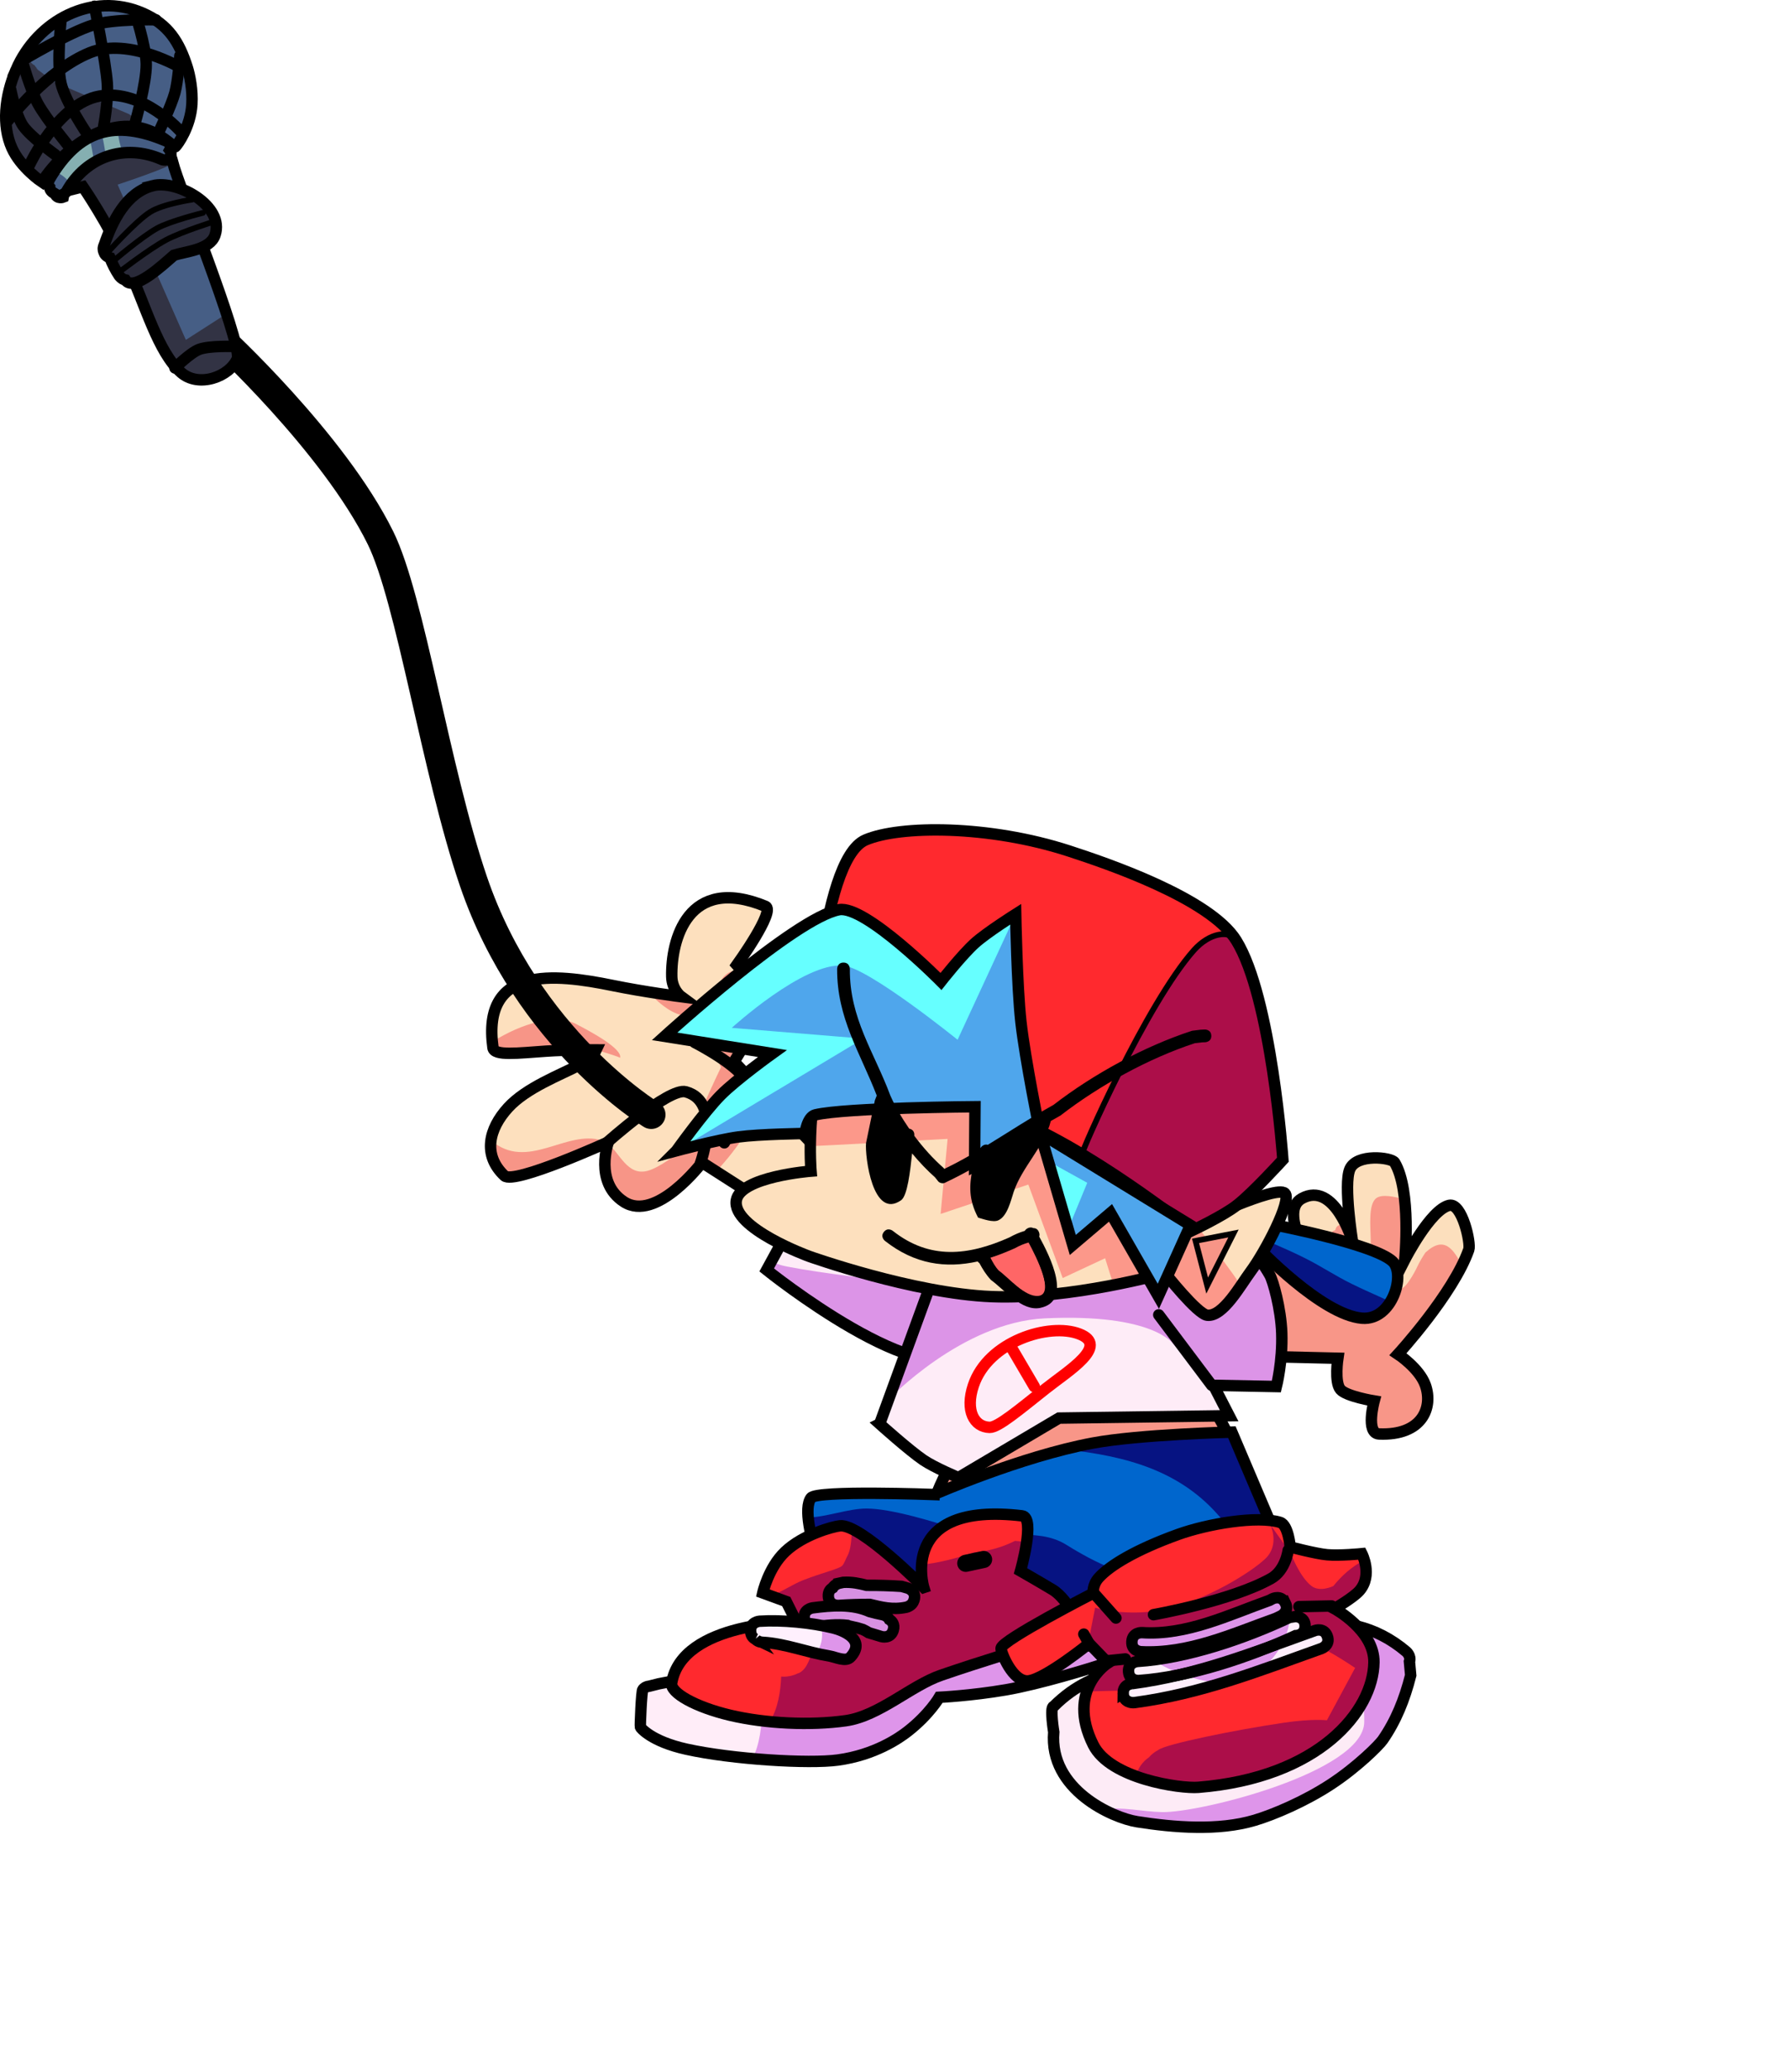 <svg version="1.1" xmlns="http://www.w3.org/2000/svg" xmlns:xlink="http://www.w3.org/1999/xlink" width="156.681" height="181.39" viewBox="0,0,156.681,181.39"><g transform="translate(-147.152,-62.444)"><g data-paper-data="{&quot;isPaintingLayer&quot;:true}" fill-rule="nonzero" stroke-linejoin="miter" stroke-miterlimit="10" stroke-dasharray="" stroke-dashoffset="0" style="mix-blend-mode: normal"><path d="M176.167,243.833v-127.667h127.667v127.667z" fill="none" stroke="none" stroke-width="NaN" stroke-linecap="butt"/><g stroke="#000000"><g><path d="M218.453,170.487l-9.817,-6.286c0,0 -4.01,5.288 -6.847,3.44c-2.627,-1.711 -1.358,-5.234 -1.358,-5.234c0,0 -8.258,3.754 -9.098,2.961c-1.919,-1.81 -1.385,-4.101 0.32,-5.966c1.599,-1.749 4.547,-2.849 6.263,-3.748c1.124,-0.589 1.455,-1.309 1.455,-1.309c0,0 -2.458,-0.019 -4.394,0.113c-2.466,0.168 -4.548,0.436 -4.65,-0.297c-0.996,-7.175 5.297,-6.513 10.509,-5.447c2.765,0.566 5.983,0.982 5.983,0.982c0,0 -0.807,-0.589 -0.834,-1.751c-0.072,-3.174 1.377,-8.974 8.208,-6.168c0.918,0.377 -2.51,5.138 -2.51,5.138l2.936,3.275l-3.175,5.191l9.551,10.063z" fill="#f79587" stroke-width="0" stroke-linecap="round"/><path d="M200.43,162.407c0,0 -0.053,0.024 -0.151,0.068c-0.125,-0.085 -0.256,-0.152 -0.395,-0.197c-3.15,-1.003 -6.531,2.738 -9.733,-0.015c0.141,-0.985 0.688,-1.971 1.501,-2.861c1.599,-1.749 4.547,-2.849 6.263,-3.748c1.124,-0.589 1.455,-1.309 1.455,-1.309c0,0 2.427,0.721 2.082,0.722c0.288,-0.809 -2.665,-2.371 -3.823,-2.973c-1.784,-0.929 -4.74,-0.104 -7.363,1.55c-0.626,-6.626 5.486,-5.971 10.57,-4.93c1.047,0.214 3.137,0.564 3.137,0.564c0,0 2.771,3.439 4.998,1.557c0.388,-0.328 -2.153,-1.139 -2.153,-1.139c0,0 -0.807,-0.589 -0.834,-1.751c-0.072,-3.174 1.377,-8.974 8.208,-6.168c0.918,0.377 -2.51,5.138 -2.51,5.138l0.438,0.488c-0.842,-0.105 -1.655,0.21 -2.017,1.349c-0.608,1.91 1.945,2.337 1.746,2.967c-0.304,0.966 -1.013,1.301 -1.475,1.996c-0.114,0.16 -0.205,0.341 -0.268,0.538c-0.179,0.562 -0.09,1.145 0.195,1.612c-1.075,2.187 -2.6,5.854 -3.238,6.84c-0.526,0.813 -2.235,1.964 -3.177,2.224c-1.787,0.493 -2.437,-1.551 -3.503,-2.378c0.028,-0.093 0.046,-0.145 0.046,-0.145z" fill="#fde0be" stroke-width="0" stroke-linecap="butt"/><path d="M209.868,164.99c1.925,-2.062 3.617,-4.566 4.194,-6.85l5.791,6.101c-1.84,0.949 -3.687,2.456 -4.472,3.617c-0.113,0.144 -0.207,0.306 -0.277,0.484z" fill="#fde0be" stroke-width="0" stroke-linecap="butt"/><path d="M200.29,162.479c0,0 5.441,-4.864 6.922,-4.464c3.224,0.87 1.283,6.258 1.283,6.258" fill="none" stroke-width="1" stroke-linecap="round"/><path d="M208.001,153.701c0,0 4.096,2.09 4.519,3.528c0.438,1.487 -1.933,5.253 -1.933,5.253" fill="none" stroke-width="1" stroke-linecap="round"/><path d="M218.453,170.487l-9.817,-6.286c0,0 -4.01,5.288 -6.847,3.44c-2.627,-1.711 -1.358,-5.234 -1.358,-5.234c0,0 -8.258,3.754 -9.098,2.961c-1.919,-1.81 -1.385,-4.101 0.32,-5.966c1.599,-1.749 4.547,-2.849 6.263,-3.748c1.124,-0.589 1.455,-1.309 1.455,-1.309c0,0 -2.458,-0.019 -4.394,0.113c-2.466,0.168 -4.548,0.436 -4.65,-0.297c-0.996,-7.175 5.297,-6.513 10.509,-5.447c2.765,0.566 5.983,0.982 5.983,0.982c0,0 -0.807,-0.589 -0.834,-1.751c-0.072,-3.174 1.377,-8.974 8.208,-6.168c0.918,0.377 -2.51,5.138 -2.51,5.138l2.936,3.275l-3.175,5.191l9.551,10.063z" fill="none" stroke-width="1" stroke-linecap="round"/></g><g stroke-linecap="round"><path d="M214.298,173.611l7.021,-12.86c0,0 3.463,4.559 7.008,8.853c3.225,3.907 6.583,7.47 3.661,10.928c-3.668,4.34 -17.69,-6.921 -17.69,-6.921z" fill="#feecf7" stroke-width="0"/><path d="M214.298,173.611l0.396,-0.726c0.26,0.105 0.525,0.201 0.797,0.287c1.049,0.334 8.736,1.432 9.738,1.307c2.742,0.538 2.155,-1.538 3.023,-4.265c0.056,-0.176 0.103,-0.353 0.141,-0.53c3.205,3.876 6.497,7.414 3.595,10.848c-3.668,4.34 -17.69,-6.921 -17.69,-6.921z" fill="#dc94e7" stroke-width="0"/><path d="M214.298,173.611l7.021,-12.86c0,0 3.463,4.559 7.008,8.853c3.225,3.907 6.583,7.47 3.661,10.928c-3.668,4.34 -17.69,-6.921 -17.69,-6.921z" fill="none" stroke-width="1"/></g></g><g><path d="M229.219,193.105c0,0 1.391,-3.369 3.785,-7.099c1.274,-1.986 2.496,-4.537 4.687,-5.714c1.995,-1.072 4.934,-0.8 7.667,-0.391c6.315,0.945 9.331,8.157 9.331,8.157z" fill="#f89688" stroke="#000000" stroke-width="1" stroke-linecap="butt"/><path d="M228.946,193.268c0,0 7.573,-3.326 13.933,-4.507c4.077,-0.757 12.159,-0.956 12.159,-0.956l6.356,14.942l-40.699,1.45c0,0 -3.842,-8.875 -2.511,-10.637c0.511,-0.677 10.762,-0.291 10.762,-0.291z" fill="#0066cd" stroke="#000000" stroke-width="0" stroke-linecap="round"/><path d="M220.695,204.195c0,0 -2.489,-5.75 -2.766,-8.912c1.605,-0.041 3.552,-0.796 5.128,-0.789c2.218,0.009 6.091,1.215 8.183,1.9c3.042,0.996 6.64,-0.382 9.282,1.262c1.31,0.815 2.662,1.564 4.077,2.111c0.37,0.232 0.687,0.447 0.805,0.578c0.48,0.537 1.689,1.694 3.176,2.857z" fill="#061382" stroke="#000000" stroke-width="0" stroke-linecap="butt"/><path d="M242.88,188.761c4.077,-0.757 12.159,-0.956 12.159,-0.956l6.356,14.942l-3.486,0.124c0.175,-2.825 -1.404,-5.851 -3.611,-7.242c-0.06,-0.091 -0.128,-0.182 -0.203,-0.271c-3.5,-4.183 -8.298,-5.467 -13.73,-6.041c0.846,-0.213 1.691,-0.402 2.515,-0.556z" fill="#061382" stroke="#000000" stroke-width="0" stroke-linecap="butt"/><path d="M228.946,193.268c0,0 7.573,-3.326 13.933,-4.507c4.077,-0.757 12.159,-0.956 12.159,-0.956l6.356,14.942l-40.699,1.45c0,0 -3.842,-8.875 -2.511,-10.637c0.511,-0.677 10.762,-0.291 10.762,-0.291z" fill="none" stroke="#000000" stroke-width="1" stroke-linecap="round"/><path d="M207.852,210.287c1.805,0.706 2.55,1.584 4.642,1.584c0,0 0.072,-0 0.173,0.021c0.144,-0.028 0.255,-0.018 0.255,-0.018l0.57,0.055c4.19,0.003 7.469,0.173 11.405,-1.516c5.525,-2.407 12.388,-3.905 18.081,-5.796c0.073,-0.033 0.843,3.477 0.843,3.477c-1.22,0.411 -5.654,1.767 -8.558,2.267c-3.057,0.526 -5.847,0.656 -5.847,0.656c0,0 -0.862,1.499 -2.763,2.982c-0.749,0.585 -2.882,2.07 -6.128,2.511c-2.516,0.342 -9.215,-0.056 -13.25,-0.949c-3.115,-0.689 -4.025,-1.887 -4.038,-1.938c-0.029,-0.102 0.093,-3.152 0.214,-3.281c0.106,-0.142 0.273,-0.265 0.534,-0.289l0.872,-0.218c0.615,-0.123 1.232,-0.242 1.849,-0.358c0,0 0.822,-0.154 0.976,0.668c0.001,0.006 0.002,0.011 0.003,0.017c0.086,0.051 0.145,0.103 0.167,0.123z" fill="#ffedf8" stroke="none" stroke-width="0.5" stroke-linecap="butt"/><path d="M224.896,210.413c5.525,-2.407 12.388,-3.905 18.081,-5.796c0.073,-0.033 0.843,3.477 0.843,3.477c-1.22,0.411 -5.654,1.767 -8.558,2.267c-3.057,0.526 -5.847,0.656 -5.847,0.656c0,0 -0.862,1.499 -2.763,2.982c-0.749,0.585 -2.882,2.07 -6.128,2.511c-1.502,0.204 -4.493,0.145 -7.52,-0.126c0.037,-0.056 0.073,-0.114 0.109,-0.172c0.483,-0.805 0.866,-2.886 0.706,-4.284c4.035,0.01 7.244,0.128 11.076,-1.516z" fill="#de95ea" stroke="none" stroke-width="0.5" stroke-linecap="butt"/><path d="M207.852,210.287c1.805,0.706 2.55,1.584 4.642,1.584c0,0 0.072,-0 0.173,0.021c0.144,-0.028 0.255,-0.018 0.255,-0.018l0.57,0.055c4.19,0.003 7.469,0.173 11.405,-1.516c5.525,-2.407 12.388,-3.905 18.081,-5.796c0.073,-0.033 0.843,3.477 0.843,3.477c-1.22,0.411 -5.654,1.767 -8.558,2.267c-3.057,0.526 -5.847,0.656 -5.847,0.656c0,0 -0.862,1.499 -2.763,2.982c-0.749,0.585 -2.882,2.07 -6.128,2.511c-2.516,0.342 -9.215,-0.056 -13.25,-0.949c-3.115,-0.689 -4.025,-1.887 -4.038,-1.938c-0.029,-0.102 0.093,-3.152 0.214,-3.281c0.106,-0.142 0.273,-0.265 0.534,-0.289l0.872,-0.218c0.615,-0.123 1.232,-0.242 1.849,-0.358c0,0 0.822,-0.154 0.976,0.668c0.001,0.006 0.002,0.011 0.003,0.017c0.086,0.051 0.145,0.103 0.167,0.123z" fill="none" stroke="#000000" stroke-width="1" stroke-linecap="butt"/><path d="M228.054,201.408c0,0 -2.295,-7.57 8.619,-6.273c1.181,0.14 -0.145,4.824 -0.145,4.824c0,0 1.711,0.978 2.82,1.647c1.453,0.877 2.644,3.705 2.644,3.705c0,0 -5.423,1.384 -12.386,3.763c-2.661,0.909 -5.452,3.583 -8.391,3.996c-3.09,0.434 -7.021,0.251 -10.117,-0.48c-3.032,-0.716 -5.264,-1.966 -5.122,-2.819c0.902,-5.411 10.927,-5.352 10.927,-5.352l-0.892,-1.784l-2.057,-0.753c0,0 0.493,-2.214 1.954,-3.604c1.587,-1.509 4.175,-2.207 4.815,-2.272c1.807,-0.184 7.33,5.402 7.33,5.402z" fill="#ff292e" stroke="#000000" stroke-width="0" stroke-linecap="round"/><path d="M236.529,199.958c0,0 1.711,0.978 2.82,1.647c1.453,0.877 2.644,3.705 2.644,3.705c0,0 -5.423,1.384 -12.386,3.763c-2.661,0.909 -5.452,3.583 -8.391,3.996c-2.017,0.284 -4.391,0.304 -6.658,0.081c0.736,-1.113 0.959,-2.693 1.009,-3.932c0,-0.005 0,-0.01 0.001,-0.014c0.073,0.006 0.147,0.009 0.222,0.009c0.444,0 0.864,-0.104 1.237,-0.289c0.057,-0.014 0.11,-0.033 0.157,-0.06c0.108,-0.061 0.204,-0.134 0.29,-0.217c0.563,-0.545 0.701,-1.517 1.104,-2.222l-1.373,-2.402c-0.16,-0.281 -0.424,-0.428 -0.743,-0.491l-0.449,-0.898l-1.369,-0.501c0.933,-0.312 1.929,-1.01 2.848,-1.369c1.698,-0.663 3.132,-0.976 3.417,-1.262c0.181,-0.181 0.316,-0.604 0.442,-0.826c0.303,-0.531 0.397,-1.434 0.393,-2.408c2.305,1.088 6.311,5.14 6.311,5.14c0,0 -0.272,-0.898 -0.183,-2.022c1.146,-0.039 3.118,-0.552 4.582,-1.052c0.896,-0.07 1.824,-0.281 2.701,-0.616c0.303,-0.116 0.6,-0.246 0.888,-0.391c0.335,0.022 0.682,0.06 1.029,0.095c-0.176,1.246 -0.541,2.536 -0.541,2.536z" fill="#ac0e49" stroke="#000000" stroke-width="0" stroke-linecap="round"/><path d="M228.054,201.408c0,0 -2.295,-7.57 8.619,-6.273c1.181,0.14 -0.145,4.824 -0.145,4.824c0,0 1.711,0.978 2.82,1.647c1.453,0.877 2.644,3.705 2.644,3.705c0,0 -5.423,1.384 -12.386,3.763c-2.661,0.909 -5.452,3.583 -8.391,3.996c-3.09,0.434 -7.021,0.251 -10.117,-0.48c-3.032,-0.716 -5.264,-1.966 -5.122,-2.819c0.902,-5.411 10.927,-5.352 10.927,-5.352l-0.892,-1.784l-2.057,-0.753c0,0 0.493,-2.214 1.954,-3.604c1.587,-1.509 4.175,-2.207 4.815,-2.272c1.807,-0.184 7.33,5.402 7.33,5.402z" fill="none" stroke="#000000" stroke-width="1" stroke-linecap="round"/><path d="M231.734,199.289l1.561,-0.335" fill="none" stroke="#000000" stroke-width="1.5" stroke-linecap="round"/><path d="M224.454,203.788c0,0 0.409,0.082 0.591,0.418c0.217,0.136 0.492,0.418 0.34,0.931c-0.236,0.802 -1.038,0.566 -1.038,0.566l-1.109,-0.335c-0.169,-0.11 -0.342,-0.204 -0.519,-0.284c-0.167,-0.047 -0.332,-0.097 -0.498,-0.148l-0.702,-0.159c0,0 -0.065,-0.015 -0.153,-0.055c-0.923,-0.11 -1.895,-0 -2.835,0.127c0,0 -0.829,0.111 -0.939,-0.718c-0.111,-0.829 0.718,-0.939 0.718,-0.939c1.677,-0.22 3.469,-0.364 5.009,0.325c0.375,0.104 0.753,0.195 1.135,0.271z" fill="#d791e2" stroke="#000000" stroke-width="1" stroke-linecap="butt"/><path d="M220.624,201.038l0.382,-0.082c0.762,-0.043 1.417,0.099 2.051,0.26c1.02,-0.006 2.042,0.025 3.049,0.092l0.561,0.158c0,0 0.793,0.264 0.529,1.058c-0.082,0.246 -0.215,0.39 -0.359,0.472c-0.162,0.106 -0.318,0.14 -0.318,0.14c-1.216,0.254 -2.197,-0.012 -3.182,-0.249c-0.92,-0.001 -1.841,0.029 -2.748,0.09c0,0 -0.834,0.056 -0.89,-0.779c-0.028,-0.426 0.175,-0.649 0.382,-0.765c0.179,-0.304 0.543,-0.395 0.543,-0.395z" fill="#d791e2" stroke="#000000" stroke-width="1" stroke-linecap="butt"/><path d="M213.318,205.935c-0.203,-0.097 -0.4,-0.293 -0.427,-0.685c-0.056,-0.834 0.779,-0.89 0.779,-0.89c1.975,-0.131 4.553,0.123 6.478,0.597c0.726,0.179 2.913,0.974 1.507,2.528c-0.431,0.477 -1.292,0.009 -1.927,-0.094c-1.912,-0.31 -3.766,-1.067 -5.761,-1.187l-0.007,0.002c0,0 -0.396,0 -0.643,-0.272z" fill="#fff0fd" stroke="none" stroke-width="0.5" stroke-linecap="butt"/><path d="M220.148,204.958c0.726,0.179 2.913,0.974 1.507,2.528c-0.431,0.477 -1.292,0.009 -1.927,-0.094c-0.367,-0.06 -0.732,-0.136 -1.096,-0.22c0.329,-0.457 0.522,-1.019 0.522,-1.625c0,-0.288 -0.044,-0.566 -0.125,-0.827c0.39,0.071 0.765,0.151 1.118,0.238z" fill="#de95ea" stroke="none" stroke-width="0.5" stroke-linecap="butt"/><path d="M213.318,205.935c-0.203,-0.097 -0.4,-0.293 -0.427,-0.685c-0.056,-0.834 0.779,-0.89 0.779,-0.89c1.975,-0.131 4.553,0.123 6.478,0.597c0.726,0.179 2.913,0.974 1.507,2.528c-0.431,0.477 -1.292,0.009 -1.927,-0.094c-1.912,-0.31 -3.766,-1.067 -5.761,-1.187l-0.007,0.002c0,0 -0.396,0 -0.643,-0.272z" fill="none" stroke="#000000" stroke-width="1" stroke-linecap="butt"/><path d="M239.428,211.82c3.822,-3.821 7.778,-3.056 12.649,-4.778c6.298,-1.989 12.796,-4.634 18.239,-0.018c0,0 0.438,0.375 0.275,0.866l0.11,1.204c-0.549,2.162 -1.297,3.986 -2.449,5.652c-0.31,0.448 -2.202,2.347 -4.488,3.854c-2.34,1.543 -5.089,2.696 -6.727,3.184c-3.179,0.947 -7.083,0.633 -10.296,0.126c-2.131,-0.336 -7.728,-2.799 -7.301,-7.849c0,0 -0.362,-2.195 -0.012,-2.241z" fill="#de95ea" stroke="none" stroke-width="0.5" stroke-linecap="butt"/><path d="M239.428,211.82c3.822,-3.821 7.778,-3.056 12.649,-4.778c2.452,-0.775 4.935,-1.649 7.374,-2.154c5.185,0.275 7.251,3.977 7.181,8.307c-0.071,4.362 -14.389,7.95 -17.717,7.874c-1.662,-0.038 -3.491,-0.48 -5.174,-0.256c-2.239,-1.211 -4.584,-3.418 -4.302,-6.753c0,0 -0.362,-2.195 -0.012,-2.241z" fill="#fdebf6" stroke="none" stroke-width="0.5" stroke-linecap="butt"/><path d="M239.428,211.82c3.822,-3.821 7.778,-3.056 12.649,-4.778c6.298,-1.989 12.796,-4.634 18.239,-0.018c0,0 0.438,0.375 0.275,0.866l0.11,1.204c-0.549,2.162 -1.297,3.986 -2.449,5.652c-0.31,0.448 -2.202,2.347 -4.488,3.854c-2.34,1.543 -5.089,2.696 -6.727,3.184c-3.179,0.947 -7.083,0.633 -10.296,0.126c-2.131,-0.336 -7.728,-2.799 -7.301,-7.849c0,0 -0.362,-2.195 -0.012,-2.241z" fill="none" stroke="#000000" stroke-width="1" stroke-linecap="butt"/><path d="M242.541,206.31c0,0 -3.812,3.082 -5.298,3.267c-1.41,0.175 -2.454,-2.568 -2.419,-2.852c0.088,-0.724 8.07,-4.816 8.07,-4.816c0,0 -0.087,-0.713 0.483,-1.35c0.954,-1.066 3.217,-2.448 6.938,-3.791c2.592,-0.936 6.959,-1.674 8.951,-1.061c0.726,0.223 0.881,2.153 0.881,2.153c0,0 2.226,0.586 3.225,0.679c1.087,0.102 3.055,-0.092 3.055,-0.092c0,0 0.965,1.885 -0.211,3.24c-0.532,0.612 -2.195,1.573 -2.195,1.573c0,0 3.501,1.893 3.46,4.695c-0.063,4.282 -4.815,10.097 -15.38,10.944c-1.583,0.127 -7.715,-0.745 -9.2,-3.713c-2.422,-4.839 1.285,-7.172 1.285,-7.172z" fill="#ac0e49" stroke="#000000" stroke-width="0" stroke-linecap="round"/><path d="M242.541,206.31c0,0 -3.812,3.082 -5.298,3.267c-1.41,0.175 -2.454,-2.568 -2.419,-2.852c0.088,-0.724 8.07,-4.816 8.07,-4.816c0,0 -0.087,-0.713 0.483,-1.35c0.954,-1.066 3.217,-2.448 6.938,-3.791c2.592,-0.936 6.959,-1.674 8.951,-1.061c0.726,0.223 0.881,2.153 0.881,2.153c0,0 2.226,0.586 3.225,0.679c1.087,0.102 3.055,-0.092 3.055,-0.092c0,0 0.113,0.221 0.215,0.566c-1.093,0.558 -1.962,1.333 -2.721,2.27c-0.079,0.034 -1.192,0.555 -1.922,-0.018c-1.041,-0.817 -1.788,-2.825 -1.788,-2.825l-1.803,-2.529c0,0 0.864,1.746 -0.446,2.983c-1.367,1.29 -5.298,3.655 -8.696,4.404c-3.364,0.742 -6.202,-0.126 -6.202,-0.126l-0.611,3.13l1.651,1.696l-1.547,2.504l3.009,-0.075c0,0 14.02,-3.923 16.103,-4.15c0.845,-0.092 4.165,2.169 4.165,2.169l-2.472,4.584c0,0 -1.271,-0.155 -3.759,0.212c-4.341,0.641 -10.415,1.884 -11.014,2.391c-0.309,0.162 -0.585,0.379 -0.812,0.64c-0.563,0.385 -0.977,0.971 -1.14,1.655c-1.616,-0.588 -3.102,-1.475 -3.737,-2.744c-2.422,-4.839 1.285,-7.172 1.285,-7.172z" fill="#ff292e" stroke="#000000" stroke-width="0" stroke-linecap="round"/><path d="M242.541,206.31c0,0 -3.812,3.082 -5.298,3.267c-1.41,0.175 -2.454,-2.568 -2.419,-2.852c0.088,-0.724 8.07,-4.816 8.07,-4.816c0,0 -0.087,-0.713 0.483,-1.35c0.954,-1.066 3.217,-2.448 6.938,-3.791c2.592,-0.936 6.959,-1.674 8.951,-1.061c0.726,0.223 0.881,2.153 0.881,2.153c0,0 2.226,0.586 3.225,0.679c1.087,0.102 3.055,-0.092 3.055,-0.092c0,0 0.965,1.885 -0.211,3.24c-0.532,0.612 -2.195,1.573 -2.195,1.573c0,0 3.501,1.893 3.46,4.695c-0.063,4.282 -4.815,10.097 -15.38,10.944c-1.583,0.127 -7.715,-0.745 -9.2,-3.713c-2.422,-4.839 1.285,-7.172 1.285,-7.172z" fill="none" stroke="#000000" stroke-width="1" stroke-linecap="round"/><path d="M242.658,206.545l-0.587,-1.056" fill="none" stroke="#000000" stroke-width="1" stroke-linecap="round"/><path d="M244.888,204.08l-1.878,-2.113" fill="none" stroke="#000000" stroke-width="1" stroke-linecap="round"/><path d="M259.971,198.152c0,0 -0.218,1.749 -1.499,2.468c-3.521,1.976 -10.297,3.166 -10.297,3.166" fill="none" stroke="#000000" stroke-width="1" stroke-linecap="round"/><path d="M263.786,203.023l-2.876,0.059" fill="none" stroke="#000000" stroke-width="1" stroke-linecap="round"/><path d="M245.71,207.66l-1.702,0.176" fill="none" stroke="#000000" stroke-width="1" stroke-linecap="round"/><path d="M259.721,202.767c0.374,0.748 -0.374,1.122 -0.374,1.122l-0.445,0.216c-3.848,1.372 -7.663,3.142 -11.833,2.923c0,0 -0.835,-0.049 -0.786,-0.884c0.049,-0.835 0.884,-0.786 0.884,-0.786c3.893,0.259 7.586,-1.546 11.172,-2.828l0.259,-0.136c0,0 0.748,-0.374 1.122,0.374z" fill="#de95ea" stroke="none" stroke-width="0.5" stroke-linecap="butt"/><path d="M245.519,210.653c0,-0.836 0.836,-0.836 0.836,-0.836l-0.052,0.007c5.73,-0.761 10.566,-2.703 16.027,-4.654c0,0 0.788,-0.281 1.069,0.506c0.281,0.788 -0.506,1.069 -0.506,1.069c-5.56,1.986 -10.526,3.954 -16.368,4.736l-0.169,0.007c0,0 -0.836,0 -0.836,-0.836z" fill="#de95ea" stroke="none" stroke-width="0.5" stroke-linecap="butt"/><path d="M261.453,204.784c0,0.788 -0.743,0.834 -0.828,0.836c-4.097,1.882 -9.25,3.62 -13.744,3.93c0,0 -0.834,0.056 -0.89,-0.779c-0.056,-0.834 0.779,-0.89 0.779,-0.89c4.332,-0.277 9.402,-2.014 13.317,-3.855l0.53,-0.078c0,0 0.836,0 0.836,0.836z" fill="#de95ea" stroke="none" stroke-width="0.5" stroke-linecap="butt"/><path d="M247.069,207.027c0,0 -0.835,-0.049 -0.786,-0.884c0.003,-0.045 0.008,-0.088 0.015,-0.128c0.144,0.346 0.447,0.691 0.821,1.014c-0.017,-0.001 -0.033,-0.002 -0.05,-0.003z" fill="#ffeffc" stroke="none" stroke-width="0.5" stroke-linecap="butt"/><path d="M253.858,204.265c-0.037,-0.008 -0.076,-0.018 -0.116,-0.03c0.065,-0.022 0.13,-0.045 0.195,-0.067c-0.039,0.059 -0.069,0.099 -0.079,0.097z" fill="#ffeffc" stroke="none" stroke-width="0.5" stroke-linecap="butt"/><path d="M245.519,210.653c0,-0.836 0.836,-0.836 0.836,-0.836l-0.052,0.007c1.507,-0.2 2.952,-0.482 4.363,-0.824c1.264,0.471 2.486,0.746 3.633,0.724c-2.501,0.766 -5.042,1.391 -7.776,1.758l-0.169,0.007c0,0 -0.836,0 -0.836,-0.836z" fill="#ffeffc" stroke="none" stroke-width="0.5" stroke-linecap="butt"/><path d="M262.331,205.17c0,0 0.788,-0.281 1.069,0.506c0.281,0.788 -0.506,1.069 -0.506,1.069c-1.857,0.663 -3.647,1.324 -5.426,1.94c0.633,-0.464 1.218,-1.099 1.748,-1.932c0.111,-0.174 0.217,-0.366 0.315,-0.573c0.92,-0.333 1.851,-0.671 2.8,-1.011z" fill="#ffeffc" stroke="none" stroke-width="0.5" stroke-linecap="butt"/><path d="M246.881,209.55c0,0 -0.834,0.056 -0.89,-0.779c-0.056,-0.834 0.779,-0.89 0.779,-0.89c0.441,-0.028 0.891,-0.072 1.345,-0.129c0.665,0.419 1.335,0.746 1.698,0.902c0.29,0.125 0.577,0.241 0.863,0.348c-1.291,0.272 -2.568,0.463 -3.795,0.548z" fill="#ffeffc" stroke="none" stroke-width="0.5" stroke-linecap="butt"/><path d="M261.453,204.784c0,0.788 -0.743,0.834 -0.828,0.836c-0.343,0.158 -0.694,0.314 -1.051,0.469c0.284,-0.622 0.497,-1.356 0.555,-2.069l0.489,-0.072c0,0 0.836,0 0.836,0.836z" fill="#ffeffc" stroke="none" stroke-width="0.5" stroke-linecap="butt"/><path d="M259.721,202.767c0.374,0.748 -0.374,1.122 -0.374,1.122l-0.445,0.216c-3.848,1.372 -7.663,3.142 -11.833,2.923c0,0 -0.835,-0.049 -0.786,-0.884c0.049,-0.835 0.884,-0.786 0.884,-0.786c3.893,0.259 7.586,-1.546 11.172,-2.828l0.259,-0.136c0,0 0.748,-0.374 1.122,0.374z" fill="none" stroke="#000000" stroke-width="1" stroke-linecap="butt"/><path d="M245.519,210.653c0,-0.836 0.836,-0.836 0.836,-0.836l-0.052,0.007c5.73,-0.761 10.566,-2.703 16.027,-4.654c0,0 0.788,-0.281 1.069,0.506c0.281,0.788 -0.506,1.069 -0.506,1.069c-5.56,1.986 -10.526,3.954 -16.368,4.736l-0.169,0.007c0,0 -0.836,0 -0.836,-0.836z" fill="none" stroke="#000000" stroke-width="1" stroke-linecap="butt"/><path d="M261.453,204.784c0,0.788 -0.743,0.834 -0.828,0.836c-4.097,1.882 -9.25,3.62 -13.744,3.93c0,0 -0.834,0.056 -0.89,-0.779c-0.056,-0.834 0.779,-0.89 0.779,-0.89c4.332,-0.277 9.402,-2.014 13.317,-3.855l0.53,-0.078c0,0 0.836,0 0.836,0.836z" fill="none" stroke="#000000" stroke-width="1" stroke-linecap="butt"/></g><g><path d="M257.264,173.204l4.861,-0.045c0,0 -3.03,-4.669 -0.958,-5.805c2.863,-1.569 4.432,3.736 4.432,3.736c0,0 -0.791,-4.927 -0.233,-6.291c0.578,-1.412 3.663,-1.039 3.927,-0.599c1.48,2.473 0.889,8.512 0.889,8.512c0,0 2.251,-4.4 3.897,-4.758c1.118,-0.244 1.912,3.307 1.708,3.885c-1.367,3.884 -6.199,9.145 -6.199,9.145c0,0 1.875,1.235 2.398,2.708c0.694,1.956 -0.271,4.436 -4.051,4.276c-1.206,-0.051 -0.435,-2.89 -0.435,-2.89c0,0 -2.437,-0.397 -2.951,-1.001c-0.544,-0.64 -0.227,-2.738 -0.227,-2.738l-6.051,-0.143z" fill="#f89688" stroke="#000000" stroke-width="0" stroke-linecap="round"/><path d="M261.167,167.354c1.984,-1.087 3.347,1.127 3.997,2.589c-0.003,-0.005 -0.006,-0.011 -0.009,-0.016c0,0 -0.265,-0.49 -0.756,-0.225c-0.212,0.115 -0.283,0.272 -0.295,0.413c-1.074,0.429 -0.771,1.715 -0.781,3.066c-0.438,-0.028 -0.867,-0.087 -1.292,-0.169c-0.494,-0.805 -2.717,-4.642 -0.865,-5.656z" fill="#fcdfbd" stroke="#000000" stroke-width="0" stroke-linecap="butt"/><path d="M265.692,170.534c0.006,-0.26 -0.112,-0.402 -0.24,-0.479c-0.198,-1.522 -0.482,-4.288 -0.086,-5.257c0.578,-1.412 3.663,-1.039 3.927,-0.599c0.535,0.895 0.799,2.256 0.919,3.629c-0.07,-0.163 -0.151,-0.315 -0.244,-0.454c-0.552,-0.125 -1.797,-0.466 -2.319,-0.018c-1.313,1.125 0.732,7.325 -1.836,3.647c-0.056,-0.08 -0.111,-0.161 -0.164,-0.243c0.026,-0.063 0.042,-0.137 0.044,-0.227z" fill="#fcdfbd" stroke="#000000" stroke-width="0" stroke-linecap="butt"/><path d="M270.182,172.711c0,0 2.251,-4.4 3.897,-4.758c1.118,-0.244 1.912,3.307 1.708,3.885c-0.155,0.442 -0.356,0.901 -0.588,1.368c-0.751,-1.359 -1.526,-2.665 -3.209,-1.118c-0.276,0.418 -0.536,0.849 -0.744,1.305c-0.114,0.251 -1.174,2.31 -1.605,1.779c-0.425,-0.523 0.357,-2.157 0.516,-2.609c0.016,-0.047 0.032,-0.094 0.048,-0.142c-0.014,0.186 -0.025,0.29 -0.025,0.29z" fill="#fcdfbd" stroke="#000000" stroke-width="0" stroke-linecap="butt"/><path d="M257.264,173.204l4.861,-0.045c0,0 -3.03,-4.669 -0.958,-5.805c2.863,-1.569 4.432,3.736 4.432,3.736c0,0 -0.791,-4.927 -0.233,-6.291c0.578,-1.412 3.663,-1.039 3.927,-0.599c1.48,2.473 0.889,8.512 0.889,8.512c0,0 2.251,-4.4 3.897,-4.758c1.118,-0.244 1.912,3.307 1.708,3.885c-1.367,3.884 -6.199,9.145 -6.199,9.145c0,0 1.875,1.235 2.398,2.708c0.694,1.956 -0.271,4.436 -4.051,4.276c-1.206,-0.051 -0.435,-2.89 -0.435,-2.89c0,0 -2.437,-0.397 -2.951,-1.001c-0.544,-0.64 -0.227,-2.738 -0.227,-2.738l-6.051,-0.143z" fill="none" stroke="#000000" stroke-width="1" stroke-linecap="round"/><path d="M261.645,173.227l2.626,0.142" fill="none" stroke="#000000" stroke-width="1" stroke-linecap="round"/><path d="M224.193,187.084l5.28,-14.455l18.977,-0.668c0,0 5.756,-5.222 9.916,2.106c0.273,0.481 0.968,2.907 1.043,5.08c0.085,2.461 -0.47,4.67 -0.47,4.67l-5.508,-0.107l1.371,2.661l-14.903,0.207l-8.807,5.21c0,0 -2.103,-0.877 -3.077,-1.54c-1.254,-0.855 -3.823,-3.163 -3.823,-3.163z" fill="#feecf7" stroke="#000000" stroke-width="0" stroke-linecap="round"/><path d="M224.971,184.955l4.502,-12.326l18.977,-0.668c0,0 5.756,-5.222 9.916,2.106c0.273,0.481 0.968,2.907 1.043,5.08c0.085,2.461 -0.47,4.67 -0.47,4.67l-5.508,-0.107l-3.501,-3.588c0,0 -1.685,-2.728 -11.28,-2.274c-7.247,0.343 -13.679,7.108 -13.679,7.108z" fill="#dc94e7" stroke="#000000" stroke-width="0" stroke-linecap="round"/><path d="M224.193,187.084l5.28,-14.455l18.977,-0.668c0,0 5.756,-5.222 9.916,2.106c0.273,0.481 0.968,2.907 1.043,5.08c0.085,2.461 -0.47,4.67 -0.47,4.67l-5.508,-0.107l1.371,2.661l-14.903,0.207l-8.807,5.21c0,0 -2.103,-0.877 -3.077,-1.54c-1.254,-0.855 -3.823,-3.163 -3.823,-3.163z" fill="none" stroke="#000000" stroke-width="1" stroke-linecap="round"/><path d="M253.272,183.705l-4.635,-6.164" fill="none" stroke="#000000" stroke-width="1" stroke-linecap="round"/><path d="M233.826,187.39c-1.363,-0.032 -2.155,-1.467 -1.428,-3.659c1.286,-3.873 6.643,-5.527 9.268,-4.522c2.696,1.032 -0.936,3.213 -2.92,4.785c-2.328,1.844 -4.185,3.413 -4.921,3.396z" fill="none" stroke="#ff0000" stroke-width="1" stroke-linecap="butt"/><path d="M237.734,183.818l-1.991,-3.393" fill="none" stroke="#ff0000" stroke-width="1" stroke-linecap="round"/></g><g stroke="#000000"><g stroke-linecap="butt"><path d="M257.292,171.627l1.192,-2.017c0,0 8.962,1.695 10.631,3.257c1.172,1.096 -0.022,5.188 -2.679,4.968c-3.539,-0.293 -9.143,-6.208 -9.143,-6.208z" fill="#0066cd" stroke-width="0"/><path d="M257.292,171.627l0.423,-0.716c0,0 1.917,0.756 3.763,1.683c1.426,0.717 2.615,1.525 4.061,2.235c1.72,0.845 3.417,1.521 3.372,1.594c-0.535,0.862 -1.381,1.502 -2.475,1.412c-3.539,-0.293 -9.143,-6.208 -9.143,-6.208z" fill="#061483" stroke-width="0"/><path d="M257.292,171.627l1.192,-2.017c0,0 8.962,1.695 10.631,3.257c1.172,1.096 -0.022,5.188 -2.679,4.968c-3.539,-0.293 -9.143,-6.208 -9.143,-6.208z" fill="none" stroke-width="1"/></g><g stroke-linecap="round"><path d="M218.18,164.959c0,0 -2.21,-26.03 19.865,-20.319c22.634,5.855 13.779,24.892 13.779,24.892c0,0 7.108,-3.379 7.864,-2.631c0.638,0.631 -1.76,5.17 -2.993,6.831c-0.911,1.227 -2.426,3.987 -3.81,3.842c-0.871,-0.091 -3.699,-3.685 -3.699,-3.685c0,0 -8.224,2.327 -15.174,2.057c-6.862,-0.267 -15.997,-3.529 -15.997,-3.529c0,0 -6.78,-2.463 -6.377,-4.902c0.343,-2.078 6.542,-2.556 6.542,-2.556z" fill="#fde0be" stroke-width="0"/><path d="M244.697,174.924c-0.037,0.007 -0.758,-2.341 -0.758,-2.341l-3.715,1.737l-3.011,-8.186l-7.68,2.573l0.611,-6.569c0,0 -12.024,0.663 -12.024,0.632c0.051,-6.147 1.821,-22.812 19.925,-18.129c22.634,5.855 13.779,24.892 13.779,24.892c0,0 4.084,5.342 3.986,5.484c-0.859,1.253 -1.926,2.662 -2.925,2.557c-0.871,-0.091 -3.699,-3.685 -3.699,-3.685c0,0 -1.828,0.517 -4.489,1.036z" fill="#fc988a" stroke-width="0"/><path d="M251.858,171.064l3.322,-0.645l-2.303,4.56z" fill="#f79587" stroke-width="0.5"/><path d="M238.045,144.64c22.634,5.855 13.779,24.892 13.779,24.892c0,0 7.108,-3.379 7.864,-2.631c0.638,0.631 -1.76,5.17 -2.993,6.831c-0.911,1.227 -2.426,3.987 -3.81,3.842c-0.871,-0.091 -3.699,-3.685 -3.699,-3.685c0,0 -8.224,2.327 -15.174,2.057c-6.862,-0.267 -15.997,-3.529 -15.997,-3.529c0,0 -6.78,-2.463 -6.377,-4.902c0.343,-2.078 6.542,-2.556 6.542,-2.556c0,0 -2.21,-26.03 19.865,-20.319z" fill="none" stroke-width="1"/></g><g stroke-linecap="round"><path d="M259.507,163.962c0,0 -2.622,2.886 -4.03,3.983c-1.215,0.948 -3.923,2.218 -3.923,2.218c0,0 -9.315,-7.455 -16.376,-10.049c-7.212,-2.649 -16.991,-4.161 -16.991,-4.161c0,0 0.639,-18.224 4.772,-19.986c3.009,-1.282 10.797,-1.314 17.821,0.97c3.201,1.041 12.328,4.115 14.639,7.825c3.097,4.973 4.088,19.199 4.088,19.199z" fill="#ff292e" stroke-width="0"/><path d="M259.507,163.962c0,0 -2.622,2.886 -4.03,3.983c-1.215,0.948 -3.923,2.218 -3.923,2.218c0,0 -4.511,-3.61 -9.634,-6.68c-0.134,-0.08 5.622,-13.152 9.785,-17.852c1.379,-1.556 3.139,-1.791 3.714,-0.868c3.097,4.973 4.088,19.199 4.088,19.199z" fill="#ac0e49" stroke-width="0.5"/><path d="M255.477,167.945c-1.215,0.948 -3.923,2.218 -3.923,2.218c0,0 -9.315,-7.455 -16.376,-10.049c-7.212,-2.649 -16.991,-4.161 -16.991,-4.161c0,0 0.639,-18.224 4.772,-19.986c3.009,-1.282 10.797,-1.314 17.821,0.97c3.201,1.041 12.328,4.115 14.639,7.825c3.097,4.973 4.088,19.199 4.088,19.199c0,0 -2.622,2.886 -4.03,3.983z" fill="none" stroke-width="1"/></g><g stroke-linecap="round"><path d="M217.656,161.665c0,0 -3.965,0.05 -5.828,0.3c-1.892,0.254 -5.439,1.212 -5.439,1.212c0,0 2.435,-3.401 3.871,-4.854c1.363,-1.38 4.536,-3.658 4.536,-3.658l-9.441,-1.503c0,0 11.437,-10.386 15.284,-11.087c2.294,-0.418 8.925,6.281 8.925,6.281c0,0 1.836,-2.332 2.972,-3.355c1.035,-0.931 3.57,-2.531 3.57,-2.531c0,0 0.111,6.315 0.46,9.44c0.363,3.256 1.679,9.718 1.679,9.718l13.163,8.063l-2.807,6.224l-4.19,-7.301l-3.304,2.809l-2.863,-9.795l-5.737,2.893l0.035,-5.2c0,0 -11.309,0.081 -13.981,0.712c-0.728,0.172 -0.905,1.633 -0.905,1.633z" fill="#4fa6ec" stroke-width="0"/><path d="M222.759,153.362l-16.37,9.815c0,0 2.435,-3.401 3.871,-4.854c1.363,-1.38 4.536,-3.658 4.536,-3.658l-9.441,-1.503c0,0 11.437,-10.386 15.284,-11.087c2.294,-0.418 8.925,6.281 8.925,6.281c0,0 1.836,-2.332 2.972,-3.355c1.035,-0.931 3.57,-2.531 3.57,-2.531l-5.088,10.99c0,0 -7.808,-6.316 -10.023,-6.495c-3.477,-0.282 -9.754,5.452 -9.754,5.452z" fill="#66ffff" stroke-width="0"/><path d="M242.373,165.982l-1.673,4.051l-1.734,-5.935z" fill="#66ffff" stroke-width="0"/><path d="M206.389,163.177c0,0 2.435,-3.401 3.871,-4.854c1.363,-1.38 4.536,-3.658 4.536,-3.658l-9.441,-1.503c0,0 11.437,-10.386 15.284,-11.087c2.294,-0.418 8.925,6.281 8.925,6.281c0,0 1.836,-2.332 2.972,-3.355c1.035,-0.931 3.57,-2.531 3.57,-2.531c0,0 0.111,6.315 0.46,9.44c0.363,3.256 1.679,9.718 1.679,9.718l13.163,8.063l-2.807,6.224l-4.19,-7.301l-3.304,2.809l-2.863,-9.795l-5.737,2.893l0.035,-5.2c0,0 -11.309,0.081 -13.981,0.712c-0.728,0.172 -0.905,1.633 -0.905,1.633c0,0 -3.965,0.05 -5.828,0.3c-1.863,0.25 -5.439,1.212 -5.439,1.212z" fill="none" stroke-width="1"/></g></g><g stroke="none" stroke-width="0.5" stroke-linecap="butt"><path d="M226.788,161.243c0.463,0.096 0.452,0.503 0.438,0.624c0.786,1.052 1.667,2.026 2.552,2.801l0.082,0.097c1.048,-0.508 2.043,-1.06 3.012,-1.633l0.208,-0.274c0,0 0.245,-0.311 0.585,-0.202c1.909,-1.163 3.751,-2.388 5.751,-3.494c3.486,-2.694 7.955,-5.129 12.138,-6.49c0.252,-0.031 0.503,-0.061 0.755,-0.092l0.349,-0.016c0,0 0.557,-0.023 0.58,0.534c0.023,0.557 -0.534,0.58 -0.534,0.58l-0.264,0.009c-0.215,0.025 -0.431,0.049 -0.646,0.074c-4.053,1.327 -8.39,3.719 -11.765,6.332c-0.285,0.157 -0.568,0.317 -0.847,0.479c-0.564,2.243 -2.528,4.021 -3.259,6.226c-0.233,0.703 -0.541,2.112 -1.341,2.469c-0.466,0.208 -1.342,-0.119 -1.768,-0.238c-0.836,-1.584 -0.782,-2.809 -0.483,-4.307c-0.755,0.424 -1.529,0.832 -2.334,1.214c-0.151,0.097 -0.291,0.101 -0.406,0.069c-0.119,-0.02 -0.245,-0.085 -0.341,-0.241l-0.208,-0.26c-0.687,-0.611 -1.368,-1.323 -2.008,-2.094c-0.168,1.575 -0.411,3.709 -0.961,4.096c-2.486,1.748 -3.181,-3.839 -3.073,-5.004c0.256,-1.248 0.515,-2.495 0.773,-3.743l0.165,-0.415c-1.452,-3.762 -3.492,-6.772 -3.47,-11.087c0,0 0.004,-0.558 0.561,-0.554c0.558,0.004 0.554,0.561 0.554,0.561c-0.034,4.321 2.123,7.263 3.546,11.079c0.421,0.953 0.991,1.946 1.648,2.896c0.004,0.001 0.008,0.002 0.012,0.002z" fill="#000000"/><path d="M232.931,173.016c-0.055,-0.035 -0.112,-0.084 -0.156,-0.148c-2.811,0.619 -5.514,0.249 -8.12,-1.803c0,0 -0.438,-0.345 -0.093,-0.783c0.345,-0.438 0.783,-0.093 0.783,-0.093c3.236,2.552 6.608,2.176 10.203,0.577c0.429,-0.24 0.885,-0.442 1.357,-0.578c0.045,-0.08 0.12,-0.158 0.239,-0.221c0.209,-0.112 0.377,-0.087 0.501,-0.022c0.166,-0.002 0.38,0.059 0.498,0.35c0.064,0.159 0.06,0.289 0.023,0.393c0.947,1.753 2.927,5.645 0.102,6.241c-1.613,0.34 -3.169,-1.606 -4.328,-2.442c-0.444,-0.482 -0.712,-0.923 -1.009,-1.47zM234.677,173.651c0.866,0.617 2.196,2.291 3.37,2.185c1.464,-0.133 -0.116,-3.259 -0.834,-4.577c-0.407,0.112 -0.797,0.294 -1.164,0.504c-0.707,0.311 -1.407,0.579 -2.101,0.794c0.211,0.397 0.405,0.746 0.73,1.094z" fill="#000000"/><path d="M233.895,172.54c0.694,-0.215 1.435,-0.52 2.142,-0.831c0.367,-0.21 0.789,-0.389 1.197,-0.501c0.717,1.318 2.308,4.543 0.844,4.675c-1.174,0.106 -2.589,-1.604 -3.455,-2.221c-0.324,-0.348 -0.517,-0.724 -0.728,-1.121z" data-paper-data="{&quot;noHover&quot;:false,&quot;origItem&quot;:[&quot;Path&quot;,{&quot;applyMatrix&quot;:true,&quot;segments&quot;:[[[820.01743,447.02635],[-0.69561,-0.49336],[1.74527,0.76936]],[[826.72931,449.64121],[-2.02274,0.61303],[2.52266,-0.76454]],[[823.60349,441.90486],[1.73842,2.05393],[-0.67499,0.34504]],[[821.74184,443.21199],[0.56777,-0.50199],[-1.12905,0.80311]],[[818.33875,445.36901],[1.14098,-0.629],[0.51531,0.62153]]],&quot;closed&quot;:true}]}" fill="#ff6666"/></g><path d="M204.187,160.019c0,0 -10.847,-6.578 -15.569,-20.421c-3.321,-9.737 -5.509,-24.737 -8.145,-30.075c-4.14,-8.385 -14.193,-17.597 -14.193,-17.597" fill="none" stroke="#000000" stroke-width="2.5" stroke-linecap="round"/><g><path d="M154.412,78.791l-2.107,0.528l-0.426,-0.384c-0.363,-1.311 0.528,-2.337 1.596,-3.064c2.234,-0.649 7.954,-2.953 8.818,0.822c0.409,1.785 5.923,15.385 5.659,17.116c-0.694,1.643 -3.414,2.591 -4.937,1.249c-2.037,-1.795 -3.103,-5.836 -4.721,-9.386c-1.687,-3.702 -3.883,-6.88 -3.883,-6.88z" fill="#465e85" stroke="#000000" stroke-width="0" stroke-linecap="butt"/><path d="M154.412,78.791l-2.107,0.528l-0.426,-0.384c-0.363,-1.311 0.528,-2.337 1.596,-3.064c2.234,-0.649 7.954,-2.953 8.818,0.822c0.066,0.289 -4.838,1.913 -4.838,1.913l5.974,13.59l3.297,-2.116c0,0 1.286,3.343 1.227,3.73c-0.694,1.643 -3.414,2.591 -4.937,1.249c-2.037,-1.795 -3.103,-5.836 -4.721,-9.386c-1.687,-3.702 -3.883,-6.88 -3.883,-6.88z" fill="#323344" stroke="#000000" stroke-width="0" stroke-linecap="butt"/><path d="M152.305,79.319l-0.426,-0.384c-0.363,-1.311 0.528,-2.337 1.596,-3.064c2.234,-0.649 7.954,-2.953 8.818,0.822c0.409,1.785 5.923,15.385 5.659,17.116c-0.694,1.643 -3.414,2.591 -4.937,1.249c-2.037,-1.795 -3.103,-5.836 -4.721,-9.386c-1.687,-3.702 -3.883,-6.88 -3.883,-6.88z" fill="none" stroke="#000000" stroke-width="1" stroke-linecap="butt"/><path d="M162.064,76.115c-0.22,0.512 -0.732,0.292 -0.732,0.292l-0.079,-0.034c-3.176,-1.367 -6.532,-0.251 -8.264,2.814c0,0 -0.087,0.153 -0.249,0.238l-0.052,0.274c0,0 -0.503,0.2 -0.715,-0.289c-0.062,-0.038 -0.125,-0.076 -0.187,-0.114c0,0 -0.269,-0.164 -0.279,-0.448c-0.224,-0.245 -0.077,-0.586 -0.077,-0.586l0.065,-0.141c2.559,-4.36 5.75,-5.247 10.245,-3.313c0,0 0.512,0.22 0.292,0.732c-0.005,0.012 -0.01,0.023 -0.016,0.034c0.093,0.119 0.153,0.297 0.049,0.54z" fill="#455d83" stroke="none" stroke-width="0.5" stroke-linecap="butt"/><path d="M153.373,78.574c-0.328,-0.447 -0.757,-0.816 -1.235,-1.04c-0.047,-0.067 -0.1,-0.13 -0.159,-0.188c0.92,-1.369 1.921,-2.321 3.033,-2.884c0.144,0.729 0.266,1.467 0.391,2.199c-0.774,0.462 -1.465,1.104 -2.031,1.914z" fill="#85afb1" stroke="none" stroke-width="0.5" stroke-linecap="butt"/><path d="M157.458,73.843c0.056,0.691 0.233,1.433 0.44,1.988c-0.499,0.052 -0.986,0.164 -1.453,0.334c-0.122,-0.704 -0.243,-1.411 -0.383,-2.111c0.448,-0.124 0.912,-0.194 1.395,-0.211z" fill="#85afb1" stroke="none" stroke-width="0.5" stroke-linecap="butt"/><path d="M162.064,76.115c-0.22,0.512 -0.732,0.292 -0.732,0.292l-0.079,-0.034c-3.176,-1.367 -6.532,-0.251 -8.264,2.814c0,0 -0.087,0.153 -0.249,0.238l-0.052,0.274c0,0 -0.503,0.2 -0.715,-0.289c-0.062,-0.038 -0.125,-0.076 -0.187,-0.114c0,0 -0.269,-0.164 -0.279,-0.448c-0.224,-0.245 -0.077,-0.586 -0.077,-0.586l0.065,-0.141c2.559,-4.36 5.75,-5.247 10.245,-3.313c0,0 0.512,0.22 0.292,0.732c-0.005,0.012 -0.01,0.023 -0.016,0.034c0.093,0.119 0.153,0.297 0.049,0.54z" fill="none" stroke="#000000" stroke-width="1" stroke-linecap="butt"/><path d="M148.548,68.572c1.882,-4.373 6.694,-6.878 11.067,-4.996c2.336,1.005 3.253,2.612 3.932,4.737c0.229,0.716 0.489,2.028 0.411,3.265c-0.124,1.963 -1.223,3.494 -1.444,3.708c-0.176,0.17 -2.157,-2.532 -5.761,-1.572c-3.676,0.979 -5.933,4.66 -5.933,4.66c0,0 -1.853,-1.238 -2.633,-2.981c-0.87,-1.942 -0.631,-4.516 0.361,-6.821z" fill="#465e85" stroke="#000000" stroke-width="0" stroke-linecap="butt"/><path d="M148.548,68.572c0.236,-0.549 0.519,-1.069 0.841,-1.554c0.01,0.094 0.03,0.187 0.059,0.276l-0.004,0.021l0.024,0.035c0.082,0.222 0.22,0.423 0.404,0.58l0.178,0.159l0.126,0.066l0.082,0.127l0.064,0.06l0.039,0.079l0.065,0.077l0.002,0.016l0.032,0.024l0.025,0.03l0.26,0.187l0.255,0.194l0.036,0.015l0.032,0.023l0.015,-0.003l0.027,0.012l0.017,0.034l0.065,0.077l0.002,0.016l0.032,0.024l0.025,0.03l0.26,0.187l0.255,0.194l0.036,0.015l0.032,0.023l0.015,-0.003l6.61,2.844l0.03,0.022l0.255,0.194l0.036,0.015l0.032,0.023l0.015,-0.003l0.2,0.086l0.015,0.022l0.405,0.361l0.156,0.082l0.247,0.178l0.255,0.194l0.036,0.015l0.032,0.023l0.015,-0.003l0.436,0.188l0.015,0.022l0.129,0.115l0.125,0.148l0.002,0.016l0.032,0.024l0.025,0.03l0.217,0.157c-0.971,-0.594 -2.452,-1.158 -4.416,-0.635c-3.676,0.979 -5.933,4.66 -5.933,4.66c0,0 -1.853,-1.238 -2.633,-2.981c-0.87,-1.942 -0.631,-4.516 0.361,-6.821z" fill="#323344" stroke="#000000" stroke-width="0" stroke-linecap="butt"/><path d="M154.789,66.108l-0.004,0.017l-0.016,-0.019z" fill="#323344" stroke="#000000" stroke-width="0" stroke-linecap="butt"/><path d="M148.548,68.572c1.882,-4.373 6.694,-6.878 11.067,-4.996c2.336,1.005 3.253,2.612 3.932,4.737c0.229,0.716 0.489,2.028 0.411,3.265c-0.124,1.963 -1.223,3.494 -1.444,3.708c-0.176,0.17 -2.157,-2.532 -5.761,-1.572c-3.676,0.979 -5.933,4.66 -5.933,4.66c0,0 -1.853,-1.238 -2.633,-2.981c-0.87,-1.942 -0.631,-4.516 0.361,-6.821z" fill="none" stroke="#000000" stroke-width="1" stroke-linecap="butt"/><path d="M149.736,76.88c0,0 2.481,-5.358 6.102,-6.02c3.829,-0.699 7.181,3.144 7.181,3.144" fill="none" stroke="#000000" stroke-width="1" stroke-linecap="round"/><path d="M147.861,72.992c0,0 3.406,-4.426 7.182,-5.944c3.428,-1.378 8.04,1.382 8.04,1.382" fill="none" stroke="#000000" stroke-width="1" stroke-linecap="round"/><path d="M149.096,67.734c0,0 4.155,-2.477 6.196,-3.097c1.841,-0.559 5.511,-0.457 5.511,-0.457" fill="none" stroke="#000000" stroke-width="1" stroke-linecap="round"/><path d="M151.99,75.982c0,0 -2.159,-1.557 -2.816,-2.516c-0.643,-0.938 -1.084,-3.177 -1.084,-3.177" fill="none" stroke="#000000" stroke-width="1" stroke-linecap="round"/><path d="M153.342,75.444c0,0 -2.114,-2.54 -2.865,-3.91c-0.67,-1.221 -1.426,-3.913 -1.426,-3.913" fill="none" stroke="#000000" stroke-width="1" stroke-linecap="round"/><path d="M154.808,74.207c0,0 -1.946,-2.875 -2.312,-4.469c-0.4,-1.742 0.007,-5.581 0.007,-5.581" fill="none" stroke="#000000" stroke-width="1" stroke-linecap="round"/><path d="M155.432,62.99c0,0 0.97,4.813 1.113,6.697c0.118,1.562 -0.317,3.823 -0.317,3.823" fill="none" stroke="#000000" stroke-width="1" stroke-linecap="round"/><path d="M158.912,63.367c0,0 1.033,3.115 1.049,4.699c0.017,1.663 -0.951,5.054 -0.951,5.054" fill="none" stroke="#000000" stroke-width="1" stroke-linecap="round"/><path d="M162.904,67.326c0,0 -0.144,2.174 -0.439,3.249c-0.308,1.122 -1.372,3.348 -1.372,3.348" fill="none" stroke="#000000" stroke-width="1" stroke-linecap="round"/><path d="M162.474,94.655c0,0 1.34,-1.339 2.129,-1.63c0.901,-0.332 2.985,-0.253 2.985,-0.253" fill="none" stroke="#000000" stroke-width="1" stroke-linecap="round"/><path d="M160.54,78.697c2.118,-0.539 6.322,1.764 5.442,4.336c-0.438,1.278 -2.521,1.411 -3.595,1.753c-0.998,0.866 -3.537,3.254 -4.251,2.166c-0.337,-0.07 -0.542,-0.37 -0.542,-0.37c-0.329,-0.491 -0.603,-1.024 -0.816,-1.577c-0.319,-0.11 -0.464,-0.305 -0.524,-0.499c-0.07,-0.165 -0.089,-0.374 0.027,-0.62c0.704,-2.075 1.93,-4.595 4.26,-5.188z" fill="#292a39" stroke="#000000" stroke-width="1" stroke-linecap="butt"/><path d="M157.023,85.34c0,0 2.534,-2.17 3.897,-2.921c1.155,-0.636 4.006,-1.341 4.006,-1.341" fill="none" stroke="#000000" stroke-width="0.5" stroke-linecap="round"/><path d="M157.396,86.411c0,0 2.798,-2.165 4.293,-2.96c1.42,-0.755 4.462,-1.694 4.462,-1.694" fill="none" stroke="#000000" stroke-width="0.5" stroke-linecap="round"/><path d="M156.484,84.653c0,0 2.49,-2.808 3.823,-3.65c1.136,-0.718 3.679,-1.088 3.679,-1.088" fill="none" stroke="#000000" stroke-width="0.5" stroke-linecap="round"/></g></g></g></svg>